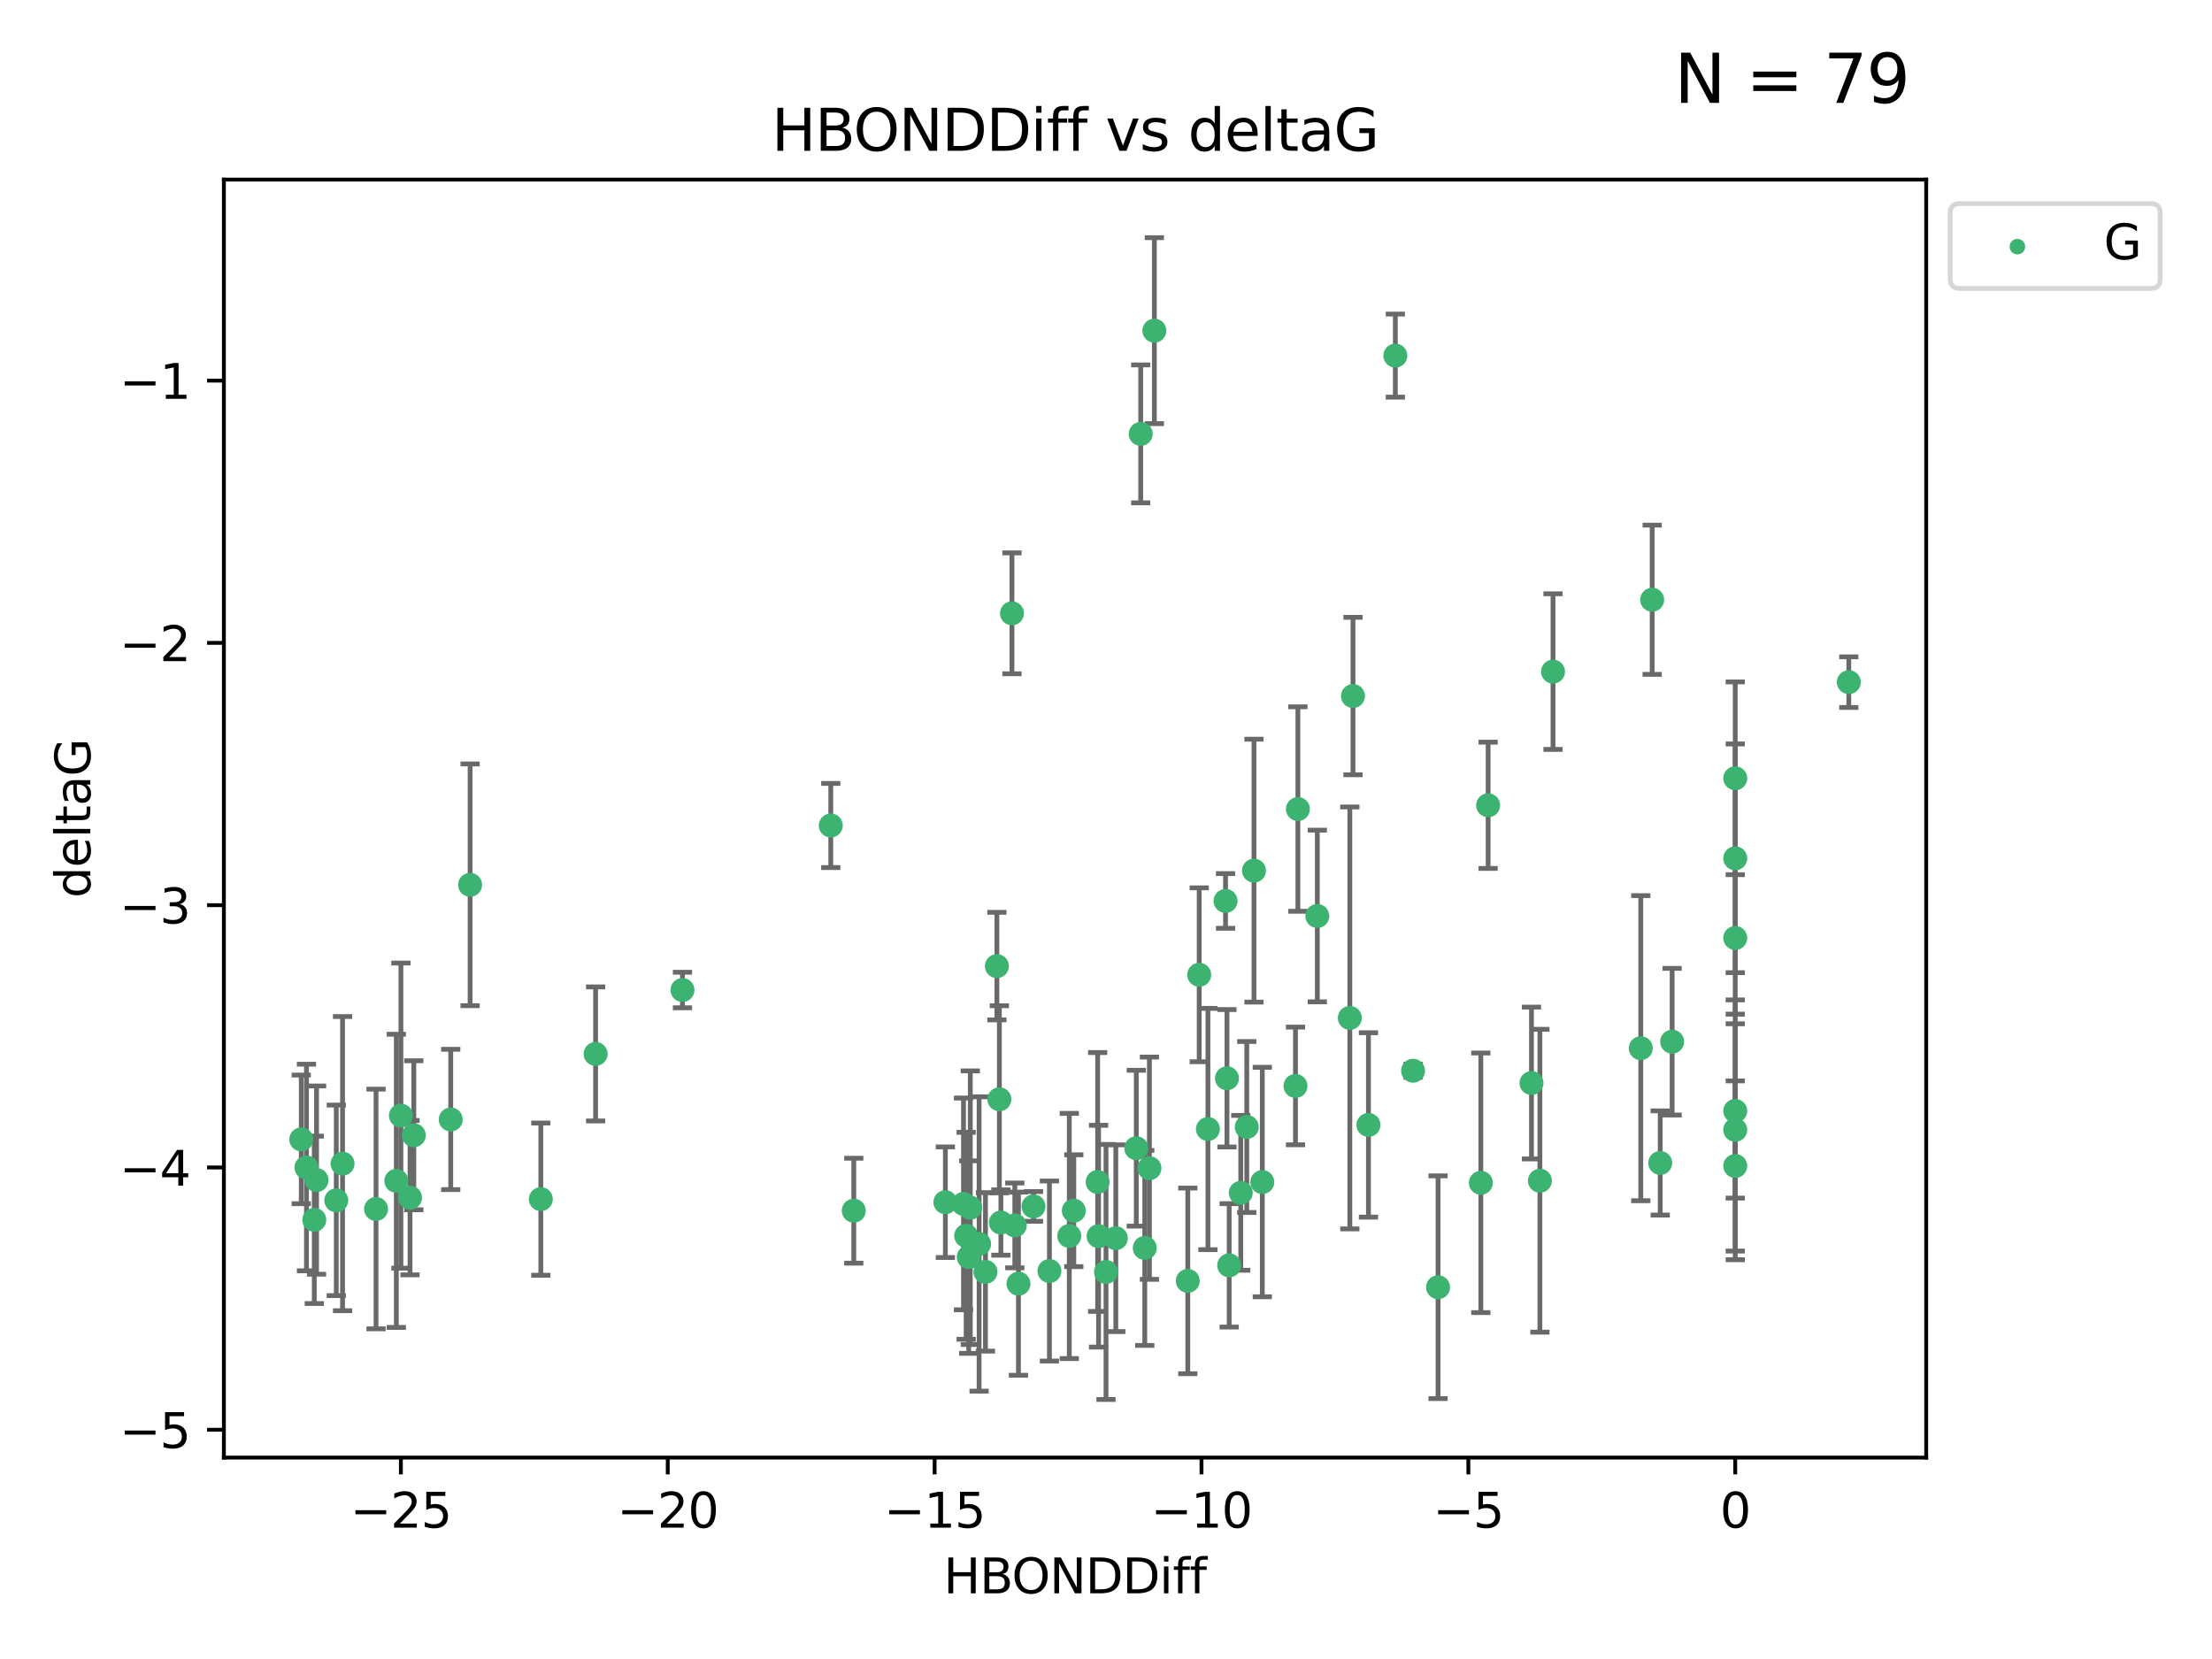 <?xml version="1.0" encoding="utf-8" standalone="no"?>
<!DOCTYPE svg PUBLIC "-//W3C//DTD SVG 1.1//EN"
  "http://www.w3.org/Graphics/SVG/1.1/DTD/svg11.dtd">
<svg xmlns:xlink="http://www.w3.org/1999/xlink" width="460.8pt" height="345.6pt" viewBox="0 0 460.8 345.6" xmlns="http://www.w3.org/2000/svg" version="1.1">
 <defs>
  <style type="text/css">*{stroke-linejoin: round; stroke-linecap: butt}</style>
 </defs>
 <g id="figure_1">
  <g id="patch_1">
   <path d="M 0 345.6 
L 460.8 345.6 
L 460.8 0 
L 0 0 
z
" style="fill: #ffffff"/>
  </g>
  <g id="axes_1">
   <g id="patch_2">
    <path d="M 46.64 303.64 
L 401.26 303.64 
L 401.26 37.411 
L 46.64 37.411 
z
" style="fill: #ffffff"/>
   </g>
   <g id="PathCollection_1">
    <defs>
     <path id="ma34a7f6dbe" d="M 0 1.118 
C 0.297 1.118 0.581 1 0.791 0.791 
C 1 0.581 1.118 0.297 1.118 0 
C 1.118 -0.297 1 -0.581 0.791 -0.791 
C 0.581 -1 0.297 -1.118 0 -1.118 
C -0.297 -1.118 -0.581 -1 -0.791 -0.791 
C -1 -0.581 -1.118 -0.297 -1.118 0 
C -1.118 0.297 -1 0.581 -0.791 0.791 
C -0.581 1 -0.297 1.118 0 1.118 
z
" style="stroke: #3cb371"/>
    </defs>
    <g clip-path="url(#pd75dea0c3e)">
     <use xlink:href="#ma34a7f6dbe" x="223.69" y="252.211" style="fill: #3cb371; stroke: #3cb371"/>
     <use xlink:href="#ma34a7f6dbe" x="230.401" y="264.972" style="fill: #3cb371; stroke: #3cb371"/>
     <use xlink:href="#ma34a7f6dbe" x="238.476" y="259.965" style="fill: #3cb371; stroke: #3cb371"/>
     <use xlink:href="#ma34a7f6dbe" x="239.445" y="243.357" style="fill: #3cb371; stroke: #3cb371"/>
     <use xlink:href="#ma34a7f6dbe" x="70.053" y="250.055" style="fill: #3cb371; stroke: #3cb371"/>
     <use xlink:href="#ma34a7f6dbe" x="202.129" y="251.583" style="fill: #3cb371; stroke: #3cb371"/>
     <use xlink:href="#ma34a7f6dbe" x="203.966" y="259.141" style="fill: #3cb371; stroke: #3cb371"/>
     <use xlink:href="#ma34a7f6dbe" x="177.858" y="252.211" style="fill: #3cb371; stroke: #3cb371"/>
     <use xlink:href="#ma34a7f6dbe" x="201.809" y="261.878" style="fill: #3cb371; stroke: #3cb371"/>
     <use xlink:href="#ma34a7f6dbe" x="256.061" y="263.595" style="fill: #3cb371; stroke: #3cb371"/>
     <use xlink:href="#ma34a7f6dbe" x="65.941" y="245.836" style="fill: #3cb371; stroke: #3cb371"/>
     <use xlink:href="#ma34a7f6dbe" x="218.614" y="264.776" style="fill: #3cb371; stroke: #3cb371"/>
     <use xlink:href="#ma34a7f6dbe" x="201.269" y="257.437" style="fill: #3cb371; stroke: #3cb371"/>
     <use xlink:href="#ma34a7f6dbe" x="247.437" y="266.835" style="fill: #3cb371; stroke: #3cb371"/>
     <use xlink:href="#ma34a7f6dbe" x="83.517" y="232.401" style="fill: #3cb371; stroke: #3cb371"/>
     <use xlink:href="#ma34a7f6dbe" x="86.204" y="236.494" style="fill: #3cb371; stroke: #3cb371"/>
     <use xlink:href="#ma34a7f6dbe" x="82.563" y="245.992" style="fill: #3cb371; stroke: #3cb371"/>
     <use xlink:href="#ma34a7f6dbe" x="196.938" y="250.441" style="fill: #3cb371; stroke: #3cb371"/>
     <use xlink:href="#ma34a7f6dbe" x="222.751" y="257.476" style="fill: #3cb371; stroke: #3cb371"/>
     <use xlink:href="#ma34a7f6dbe" x="85.414" y="249.492" style="fill: #3cb371; stroke: #3cb371"/>
     <use xlink:href="#ma34a7f6dbe" x="78.337" y="251.854" style="fill: #3cb371; stroke: #3cb371"/>
     <use xlink:href="#ma34a7f6dbe" x="65.472" y="254.111" style="fill: #3cb371; stroke: #3cb371"/>
     <use xlink:href="#ma34a7f6dbe" x="97.929" y="184.322" style="fill: #3cb371; stroke: #3cb371"/>
     <use xlink:href="#ma34a7f6dbe" x="251.633" y="235.195" style="fill: #3cb371; stroke: #3cb371"/>
     <use xlink:href="#ma34a7f6dbe" x="228.852" y="257.518" style="fill: #3cb371; stroke: #3cb371"/>
     <use xlink:href="#ma34a7f6dbe" x="228.658" y="246.229" style="fill: #3cb371; stroke: #3cb371"/>
     <use xlink:href="#ma34a7f6dbe" x="255.599" y="224.622" style="fill: #3cb371; stroke: #3cb371"/>
     <use xlink:href="#ma34a7f6dbe" x="211.404" y="255.28" style="fill: #3cb371; stroke: #3cb371"/>
     <use xlink:href="#ma34a7f6dbe" x="258.473" y="248.489" style="fill: #3cb371; stroke: #3cb371"/>
     <use xlink:href="#ma34a7f6dbe" x="232.443" y="257.942" style="fill: #3cb371; stroke: #3cb371"/>
     <use xlink:href="#ma34a7f6dbe" x="93.895" y="233.204" style="fill: #3cb371; stroke: #3cb371"/>
     <use xlink:href="#ma34a7f6dbe" x="385.141" y="142.106" style="fill: #3cb371; stroke: #3cb371"/>
     <use xlink:href="#ma34a7f6dbe" x="240.475" y="68.883" style="fill: #3cb371; stroke: #3cb371"/>
     <use xlink:href="#ma34a7f6dbe" x="208.503" y="254.674" style="fill: #3cb371; stroke: #3cb371"/>
     <use xlink:href="#ma34a7f6dbe" x="262.96" y="246.241" style="fill: #3cb371; stroke: #3cb371"/>
     <use xlink:href="#ma34a7f6dbe" x="212.163" y="267.416" style="fill: #3cb371; stroke: #3cb371"/>
     <use xlink:href="#ma34a7f6dbe" x="205.29" y="264.956" style="fill: #3cb371; stroke: #3cb371"/>
     <use xlink:href="#ma34a7f6dbe" x="259.725" y="234.768" style="fill: #3cb371; stroke: #3cb371"/>
     <use xlink:href="#ma34a7f6dbe" x="249.816" y="203.065" style="fill: #3cb371; stroke: #3cb371"/>
     <use xlink:href="#ma34a7f6dbe" x="207.669" y="201.259" style="fill: #3cb371; stroke: #3cb371"/>
     <use xlink:href="#ma34a7f6dbe" x="237.63" y="90.388" style="fill: #3cb371; stroke: #3cb371"/>
     <use xlink:href="#ma34a7f6dbe" x="71.358" y="242.405" style="fill: #3cb371; stroke: #3cb371"/>
     <use xlink:href="#ma34a7f6dbe" x="215.295" y="251.32" style="fill: #3cb371; stroke: #3cb371"/>
     <use xlink:href="#ma34a7f6dbe" x="236.71" y="239.192" style="fill: #3cb371; stroke: #3cb371"/>
     <use xlink:href="#ma34a7f6dbe" x="200.718" y="250.798" style="fill: #3cb371; stroke: #3cb371"/>
     <use xlink:href="#ma34a7f6dbe" x="299.57" y="268.158" style="fill: #3cb371; stroke: #3cb371"/>
     <use xlink:href="#ma34a7f6dbe" x="208.188" y="229.002" style="fill: #3cb371; stroke: #3cb371"/>
     <use xlink:href="#ma34a7f6dbe" x="62.759" y="237.354" style="fill: #3cb371; stroke: #3cb371"/>
     <use xlink:href="#ma34a7f6dbe" x="290.675" y="74.081" style="fill: #3cb371; stroke: #3cb371"/>
     <use xlink:href="#ma34a7f6dbe" x="345.854" y="242.268" style="fill: #3cb371; stroke: #3cb371"/>
     <use xlink:href="#ma34a7f6dbe" x="63.843" y="243.213" style="fill: #3cb371; stroke: #3cb371"/>
     <use xlink:href="#ma34a7f6dbe" x="210.809" y="127.765" style="fill: #3cb371; stroke: #3cb371"/>
     <use xlink:href="#ma34a7f6dbe" x="361.482" y="242.893" style="fill: #3cb371; stroke: #3cb371"/>
     <use xlink:href="#ma34a7f6dbe" x="124.076" y="219.551" style="fill: #3cb371; stroke: #3cb371"/>
     <use xlink:href="#ma34a7f6dbe" x="269.875" y="226.223" style="fill: #3cb371; stroke: #3cb371"/>
     <use xlink:href="#ma34a7f6dbe" x="310.004" y="167.759" style="fill: #3cb371; stroke: #3cb371"/>
     <use xlink:href="#ma34a7f6dbe" x="281.193" y="212.053" style="fill: #3cb371; stroke: #3cb371"/>
     <use xlink:href="#ma34a7f6dbe" x="112.662" y="249.8" style="fill: #3cb371; stroke: #3cb371"/>
     <use xlink:href="#ma34a7f6dbe" x="261.225" y="181.37" style="fill: #3cb371; stroke: #3cb371"/>
     <use xlink:href="#ma34a7f6dbe" x="323.521" y="139.907" style="fill: #3cb371; stroke: #3cb371"/>
     <use xlink:href="#ma34a7f6dbe" x="281.852" y="144.995" style="fill: #3cb371; stroke: #3cb371"/>
     <use xlink:href="#ma34a7f6dbe" x="142.171" y="206.24" style="fill: #3cb371; stroke: #3cb371"/>
     <use xlink:href="#ma34a7f6dbe" x="255.302" y="187.683" style="fill: #3cb371; stroke: #3cb371"/>
     <use xlink:href="#ma34a7f6dbe" x="361.482" y="195.399" style="fill: #3cb371; stroke: #3cb371"/>
     <use xlink:href="#ma34a7f6dbe" x="285.074" y="234.344" style="fill: #3cb371; stroke: #3cb371"/>
     <use xlink:href="#ma34a7f6dbe" x="341.805" y="218.355" style="fill: #3cb371; stroke: #3cb371"/>
     <use xlink:href="#ma34a7f6dbe" x="348.339" y="217.003" style="fill: #3cb371; stroke: #3cb371"/>
     <use xlink:href="#ma34a7f6dbe" x="294.366" y="223.052" style="fill: #3cb371; stroke: #3cb371"/>
     <use xlink:href="#ma34a7f6dbe" x="320.79" y="245.969" style="fill: #3cb371; stroke: #3cb371"/>
     <use xlink:href="#ma34a7f6dbe" x="361.482" y="178.803" style="fill: #3cb371; stroke: #3cb371"/>
     <use xlink:href="#ma34a7f6dbe" x="344.178" y="124.937" style="fill: #3cb371; stroke: #3cb371"/>
     <use xlink:href="#ma34a7f6dbe" x="274.421" y="190.816" style="fill: #3cb371; stroke: #3cb371"/>
     <use xlink:href="#ma34a7f6dbe" x="361.482" y="235.362" style="fill: #3cb371; stroke: #3cb371"/>
     <use xlink:href="#ma34a7f6dbe" x="308.485" y="246.397" style="fill: #3cb371; stroke: #3cb371"/>
     <use xlink:href="#ma34a7f6dbe" x="361.482" y="162.131" style="fill: #3cb371; stroke: #3cb371"/>
     <use xlink:href="#ma34a7f6dbe" x="319.037" y="225.616" style="fill: #3cb371; stroke: #3cb371"/>
     <use xlink:href="#ma34a7f6dbe" x="270.376" y="168.539" style="fill: #3cb371; stroke: #3cb371"/>
     <use xlink:href="#ma34a7f6dbe" x="173.067" y="171.969" style="fill: #3cb371; stroke: #3cb371"/>
     <use xlink:href="#ma34a7f6dbe" x="361.482" y="231.428" style="fill: #3cb371; stroke: #3cb371"/>
    </g>
   </g>
   <g id="matplotlib.axis_1">
    <g id="xtick_1">
     <g id="line2d_1">
      <defs>
       <path id="m1feac3759b" d="M 0 0 
L 0 3.5 
" style="stroke: #000000; stroke-width: 0.8"/>
      </defs>
      <g>
       <use xlink:href="#m1feac3759b" x="83.511" y="303.64" style="stroke: #000000; stroke-width: 0.8"/>
      </g>
     </g>
     <g id="text_1">
      <!-- −25 -->
      <g transform="translate(72.959 318.238)scale(0.1 -0.1)">
       <defs>
        <path id="DejaVuSans-2212" d="M 678 2272 
L 4684 2272 
L 4684 1741 
L 678 1741 
L 678 2272 
z
" transform="scale(0.016)"/>
        <path id="DejaVuSans-32" d="M 1228 531 
L 3431 531 
L 3431 0 
L 469 0 
L 469 531 
Q 828 903 1448 1529 
Q 2069 2156 2228 2338 
Q 2531 2678 2651 2914 
Q 2772 3150 2772 3378 
Q 2772 3750 2511 3984 
Q 2250 4219 1831 4219 
Q 1534 4219 1204 4116 
Q 875 4013 500 3803 
L 500 4441 
Q 881 4594 1212 4672 
Q 1544 4750 1819 4750 
Q 2544 4750 2975 4387 
Q 3406 4025 3406 3419 
Q 3406 3131 3298 2873 
Q 3191 2616 2906 2266 
Q 2828 2175 2409 1742 
Q 1991 1309 1228 531 
z
" transform="scale(0.016)"/>
        <path id="DejaVuSans-35" d="M 691 4666 
L 3169 4666 
L 3169 4134 
L 1269 4134 
L 1269 2991 
Q 1406 3038 1543 3061 
Q 1681 3084 1819 3084 
Q 2600 3084 3056 2656 
Q 3513 2228 3513 1497 
Q 3513 744 3044 326 
Q 2575 -91 1722 -91 
Q 1428 -91 1123 -41 
Q 819 9 494 109 
L 494 744 
Q 775 591 1075 516 
Q 1375 441 1709 441 
Q 2250 441 2565 725 
Q 2881 1009 2881 1497 
Q 2881 1984 2565 2268 
Q 2250 2553 1709 2553 
Q 1456 2553 1204 2497 
Q 953 2441 691 2322 
L 691 4666 
z
" transform="scale(0.016)"/>
       </defs>
       <use xlink:href="#DejaVuSans-2212"/>
       <use xlink:href="#DejaVuSans-32" x="83.789"/>
       <use xlink:href="#DejaVuSans-35" x="147.412"/>
      </g>
     </g>
    </g>
    <g id="xtick_2">
     <g id="line2d_2">
      <g>
       <use xlink:href="#m1feac3759b" x="139.105" y="303.64" style="stroke: #000000; stroke-width: 0.8"/>
      </g>
     </g>
     <g id="text_2">
      <!-- −20 -->
      <g transform="translate(128.553 318.238)scale(0.1 -0.1)">
       <defs>
        <path id="DejaVuSans-30" d="M 2034 4250 
Q 1547 4250 1301 3770 
Q 1056 3291 1056 2328 
Q 1056 1369 1301 889 
Q 1547 409 2034 409 
Q 2525 409 2770 889 
Q 3016 1369 3016 2328 
Q 3016 3291 2770 3770 
Q 2525 4250 2034 4250 
z
M 2034 4750 
Q 2819 4750 3233 4129 
Q 3647 3509 3647 2328 
Q 3647 1150 3233 529 
Q 2819 -91 2034 -91 
Q 1250 -91 836 529 
Q 422 1150 422 2328 
Q 422 3509 836 4129 
Q 1250 4750 2034 4750 
z
" transform="scale(0.016)"/>
       </defs>
       <use xlink:href="#DejaVuSans-2212"/>
       <use xlink:href="#DejaVuSans-32" x="83.789"/>
       <use xlink:href="#DejaVuSans-30" x="147.412"/>
      </g>
     </g>
    </g>
    <g id="xtick_3">
     <g id="line2d_3">
      <g>
       <use xlink:href="#m1feac3759b" x="194.7" y="303.64" style="stroke: #000000; stroke-width: 0.8"/>
      </g>
     </g>
     <g id="text_3">
      <!-- −15 -->
      <g transform="translate(184.147 318.238)scale(0.1 -0.1)">
       <defs>
        <path id="DejaVuSans-31" d="M 794 531 
L 1825 531 
L 1825 4091 
L 703 3866 
L 703 4441 
L 1819 4666 
L 2450 4666 
L 2450 531 
L 3481 531 
L 3481 0 
L 794 0 
L 794 531 
z
" transform="scale(0.016)"/>
       </defs>
       <use xlink:href="#DejaVuSans-2212"/>
       <use xlink:href="#DejaVuSans-31" x="83.789"/>
       <use xlink:href="#DejaVuSans-35" x="147.412"/>
      </g>
     </g>
    </g>
    <g id="xtick_4">
     <g id="line2d_4">
      <g>
       <use xlink:href="#m1feac3759b" x="250.294" y="303.64" style="stroke: #000000; stroke-width: 0.8"/>
      </g>
     </g>
     <g id="text_4">
      <!-- −10 -->
      <g transform="translate(239.742 318.238)scale(0.1 -0.1)">
       <use xlink:href="#DejaVuSans-2212"/>
       <use xlink:href="#DejaVuSans-31" x="83.789"/>
       <use xlink:href="#DejaVuSans-30" x="147.412"/>
      </g>
     </g>
    </g>
    <g id="xtick_5">
     <g id="line2d_5">
      <g>
       <use xlink:href="#m1feac3759b" x="305.888" y="303.64" style="stroke: #000000; stroke-width: 0.8"/>
      </g>
     </g>
     <g id="text_5">
      <!-- −5 -->
      <g transform="translate(298.517 318.238)scale(0.1 -0.1)">
       <use xlink:href="#DejaVuSans-2212"/>
       <use xlink:href="#DejaVuSans-35" x="83.789"/>
      </g>
     </g>
    </g>
    <g id="xtick_6">
     <g id="line2d_6">
      <g>
       <use xlink:href="#m1feac3759b" x="361.482" y="303.64" style="stroke: #000000; stroke-width: 0.8"/>
      </g>
     </g>
     <g id="text_6">
      <!-- 0 -->
      <g transform="translate(358.301 318.238)scale(0.1 -0.1)">
       <use xlink:href="#DejaVuSans-30"/>
      </g>
     </g>
    </g>
    <g id="text_7">
     <!-- HBONDDiff -->
     <g transform="translate(196.561 331.917)scale(0.1 -0.1)">
      <defs>
       <path id="DejaVuSans-48" d="M 628 4666 
L 1259 4666 
L 1259 2753 
L 3553 2753 
L 3553 4666 
L 4184 4666 
L 4184 0 
L 3553 0 
L 3553 2222 
L 1259 2222 
L 1259 0 
L 628 0 
L 628 4666 
z
" transform="scale(0.016)"/>
       <path id="DejaVuSans-42" d="M 1259 2228 
L 1259 519 
L 2272 519 
Q 2781 519 3026 730 
Q 3272 941 3272 1375 
Q 3272 1813 3026 2020 
Q 2781 2228 2272 2228 
L 1259 2228 
z
M 1259 4147 
L 1259 2741 
L 2194 2741 
Q 2656 2741 2882 2914 
Q 3109 3088 3109 3444 
Q 3109 3797 2882 3972 
Q 2656 4147 2194 4147 
L 1259 4147 
z
M 628 4666 
L 2241 4666 
Q 2963 4666 3353 4366 
Q 3744 4066 3744 3513 
Q 3744 3084 3544 2831 
Q 3344 2578 2956 2516 
Q 3422 2416 3680 2098 
Q 3938 1781 3938 1306 
Q 3938 681 3513 340 
Q 3088 0 2303 0 
L 628 0 
L 628 4666 
z
" transform="scale(0.016)"/>
       <path id="DejaVuSans-4f" d="M 2522 4238 
Q 1834 4238 1429 3725 
Q 1025 3213 1025 2328 
Q 1025 1447 1429 934 
Q 1834 422 2522 422 
Q 3209 422 3611 934 
Q 4013 1447 4013 2328 
Q 4013 3213 3611 3725 
Q 3209 4238 2522 4238 
z
M 2522 4750 
Q 3503 4750 4090 4092 
Q 4678 3434 4678 2328 
Q 4678 1225 4090 567 
Q 3503 -91 2522 -91 
Q 1538 -91 948 565 
Q 359 1222 359 2328 
Q 359 3434 948 4092 
Q 1538 4750 2522 4750 
z
" transform="scale(0.016)"/>
       <path id="DejaVuSans-4e" d="M 628 4666 
L 1478 4666 
L 3547 763 
L 3547 4666 
L 4159 4666 
L 4159 0 
L 3309 0 
L 1241 3903 
L 1241 0 
L 628 0 
L 628 4666 
z
" transform="scale(0.016)"/>
       <path id="DejaVuSans-44" d="M 1259 4147 
L 1259 519 
L 2022 519 
Q 2988 519 3436 956 
Q 3884 1394 3884 2338 
Q 3884 3275 3436 3711 
Q 2988 4147 2022 4147 
L 1259 4147 
z
M 628 4666 
L 1925 4666 
Q 3281 4666 3915 4102 
Q 4550 3538 4550 2338 
Q 4550 1131 3912 565 
Q 3275 0 1925 0 
L 628 0 
L 628 4666 
z
" transform="scale(0.016)"/>
       <path id="DejaVuSans-69" d="M 603 3500 
L 1178 3500 
L 1178 0 
L 603 0 
L 603 3500 
z
M 603 4863 
L 1178 4863 
L 1178 4134 
L 603 4134 
L 603 4863 
z
" transform="scale(0.016)"/>
       <path id="DejaVuSans-66" d="M 2375 4863 
L 2375 4384 
L 1825 4384 
Q 1516 4384 1395 4259 
Q 1275 4134 1275 3809 
L 1275 3500 
L 2222 3500 
L 2222 3053 
L 1275 3053 
L 1275 0 
L 697 0 
L 697 3053 
L 147 3053 
L 147 3500 
L 697 3500 
L 697 3744 
Q 697 4328 969 4595 
Q 1241 4863 1831 4863 
L 2375 4863 
z
" transform="scale(0.016)"/>
      </defs>
      <use xlink:href="#DejaVuSans-48"/>
      <use xlink:href="#DejaVuSans-42" x="75.195"/>
      <use xlink:href="#DejaVuSans-4f" x="142.049"/>
      <use xlink:href="#DejaVuSans-4e" x="220.76"/>
      <use xlink:href="#DejaVuSans-44" x="295.564"/>
      <use xlink:href="#DejaVuSans-44" x="372.566"/>
      <use xlink:href="#DejaVuSans-69" x="449.568"/>
      <use xlink:href="#DejaVuSans-66" x="477.352"/>
      <use xlink:href="#DejaVuSans-66" x="512.557"/>
     </g>
    </g>
   </g>
   <g id="matplotlib.axis_2">
    <g id="ytick_1">
     <g id="line2d_7">
      <defs>
       <path id="m9466c5caa6" d="M 0 0 
L -3.5 0 
" style="stroke: #000000; stroke-width: 0.8"/>
      </defs>
      <g>
       <use xlink:href="#m9466c5caa6" x="46.64" y="297.844" style="stroke: #000000; stroke-width: 0.8"/>
      </g>
     </g>
     <g id="text_8">
      <!-- −5 -->
      <g transform="translate(24.898 301.643)scale(0.1 -0.1)">
       <use xlink:href="#DejaVuSans-2212"/>
       <use xlink:href="#DejaVuSans-35" x="83.789"/>
      </g>
     </g>
    </g>
    <g id="ytick_2">
     <g id="line2d_8">
      <g>
       <use xlink:href="#m9466c5caa6" x="46.64" y="243.204" style="stroke: #000000; stroke-width: 0.8"/>
      </g>
     </g>
     <g id="text_9">
      <!-- −4 -->
      <g transform="translate(24.898 247.003)scale(0.1 -0.1)">
       <defs>
        <path id="DejaVuSans-34" d="M 2419 4116 
L 825 1625 
L 2419 1625 
L 2419 4116 
z
M 2253 4666 
L 3047 4666 
L 3047 1625 
L 3713 1625 
L 3713 1100 
L 3047 1100 
L 3047 0 
L 2419 0 
L 2419 1100 
L 313 1100 
L 313 1709 
L 2253 4666 
z
" transform="scale(0.016)"/>
       </defs>
       <use xlink:href="#DejaVuSans-2212"/>
       <use xlink:href="#DejaVuSans-34" x="83.789"/>
      </g>
     </g>
    </g>
    <g id="ytick_3">
     <g id="line2d_9">
      <g>
       <use xlink:href="#m9466c5caa6" x="46.64" y="188.564" style="stroke: #000000; stroke-width: 0.8"/>
      </g>
     </g>
     <g id="text_10">
      <!-- −3 -->
      <g transform="translate(24.898 192.364)scale(0.1 -0.1)">
       <defs>
        <path id="DejaVuSans-33" d="M 2597 2516 
Q 3050 2419 3304 2112 
Q 3559 1806 3559 1356 
Q 3559 666 3084 287 
Q 2609 -91 1734 -91 
Q 1441 -91 1130 -33 
Q 819 25 488 141 
L 488 750 
Q 750 597 1062 519 
Q 1375 441 1716 441 
Q 2309 441 2620 675 
Q 2931 909 2931 1356 
Q 2931 1769 2642 2001 
Q 2353 2234 1838 2234 
L 1294 2234 
L 1294 2753 
L 1863 2753 
Q 2328 2753 2575 2939 
Q 2822 3125 2822 3475 
Q 2822 3834 2567 4026 
Q 2313 4219 1838 4219 
Q 1578 4219 1281 4162 
Q 984 4106 628 3988 
L 628 4550 
Q 988 4650 1302 4700 
Q 1616 4750 1894 4750 
Q 2613 4750 3031 4423 
Q 3450 4097 3450 3541 
Q 3450 3153 3228 2886 
Q 3006 2619 2597 2516 
z
" transform="scale(0.016)"/>
       </defs>
       <use xlink:href="#DejaVuSans-2212"/>
       <use xlink:href="#DejaVuSans-33" x="83.789"/>
      </g>
     </g>
    </g>
    <g id="ytick_4">
     <g id="line2d_10">
      <g>
       <use xlink:href="#m9466c5caa6" x="46.64" y="133.924" style="stroke: #000000; stroke-width: 0.8"/>
      </g>
     </g>
     <g id="text_11">
      <!-- −2 -->
      <g transform="translate(24.898 137.724)scale(0.1 -0.1)">
       <use xlink:href="#DejaVuSans-2212"/>
       <use xlink:href="#DejaVuSans-32" x="83.789"/>
      </g>
     </g>
    </g>
    <g id="ytick_5">
     <g id="line2d_11">
      <g>
       <use xlink:href="#m9466c5caa6" x="46.64" y="79.284" style="stroke: #000000; stroke-width: 0.8"/>
      </g>
     </g>
     <g id="text_12">
      <!-- −1 -->
      <g transform="translate(24.898 83.084)scale(0.1 -0.1)">
       <use xlink:href="#DejaVuSans-2212"/>
       <use xlink:href="#DejaVuSans-31" x="83.789"/>
      </g>
     </g>
    </g>
    <g id="text_13">
     <!-- deltaG -->
     <g transform="translate(18.818 187.064)rotate(-90)scale(0.1 -0.1)">
      <defs>
       <path id="DejaVuSans-64" d="M 2906 2969 
L 2906 4863 
L 3481 4863 
L 3481 0 
L 2906 0 
L 2906 525 
Q 2725 213 2448 61 
Q 2172 -91 1784 -91 
Q 1150 -91 751 415 
Q 353 922 353 1747 
Q 353 2572 751 3078 
Q 1150 3584 1784 3584 
Q 2172 3584 2448 3432 
Q 2725 3281 2906 2969 
z
M 947 1747 
Q 947 1113 1208 752 
Q 1469 391 1925 391 
Q 2381 391 2643 752 
Q 2906 1113 2906 1747 
Q 2906 2381 2643 2742 
Q 2381 3103 1925 3103 
Q 1469 3103 1208 2742 
Q 947 2381 947 1747 
z
" transform="scale(0.016)"/>
       <path id="DejaVuSans-65" d="M 3597 1894 
L 3597 1613 
L 953 1613 
Q 991 1019 1311 708 
Q 1631 397 2203 397 
Q 2534 397 2845 478 
Q 3156 559 3463 722 
L 3463 178 
Q 3153 47 2828 -22 
Q 2503 -91 2169 -91 
Q 1331 -91 842 396 
Q 353 884 353 1716 
Q 353 2575 817 3079 
Q 1281 3584 2069 3584 
Q 2775 3584 3186 3129 
Q 3597 2675 3597 1894 
z
M 3022 2063 
Q 3016 2534 2758 2815 
Q 2500 3097 2075 3097 
Q 1594 3097 1305 2825 
Q 1016 2553 972 2059 
L 3022 2063 
z
" transform="scale(0.016)"/>
       <path id="DejaVuSans-6c" d="M 603 4863 
L 1178 4863 
L 1178 0 
L 603 0 
L 603 4863 
z
" transform="scale(0.016)"/>
       <path id="DejaVuSans-74" d="M 1172 4494 
L 1172 3500 
L 2356 3500 
L 2356 3053 
L 1172 3053 
L 1172 1153 
Q 1172 725 1289 603 
Q 1406 481 1766 481 
L 2356 481 
L 2356 0 
L 1766 0 
Q 1100 0 847 248 
Q 594 497 594 1153 
L 594 3053 
L 172 3053 
L 172 3500 
L 594 3500 
L 594 4494 
L 1172 4494 
z
" transform="scale(0.016)"/>
       <path id="DejaVuSans-61" d="M 2194 1759 
Q 1497 1759 1228 1600 
Q 959 1441 959 1056 
Q 959 750 1161 570 
Q 1363 391 1709 391 
Q 2188 391 2477 730 
Q 2766 1069 2766 1631 
L 2766 1759 
L 2194 1759 
z
M 3341 1997 
L 3341 0 
L 2766 0 
L 2766 531 
Q 2569 213 2275 61 
Q 1981 -91 1556 -91 
Q 1019 -91 701 211 
Q 384 513 384 1019 
Q 384 1609 779 1909 
Q 1175 2209 1959 2209 
L 2766 2209 
L 2766 2266 
Q 2766 2663 2505 2880 
Q 2244 3097 1772 3097 
Q 1472 3097 1187 3025 
Q 903 2953 641 2809 
L 641 3341 
Q 956 3463 1253 3523 
Q 1550 3584 1831 3584 
Q 2591 3584 2966 3190 
Q 3341 2797 3341 1997 
z
" transform="scale(0.016)"/>
       <path id="DejaVuSans-47" d="M 3809 666 
L 3809 1919 
L 2778 1919 
L 2778 2438 
L 4434 2438 
L 4434 434 
Q 4069 175 3628 42 
Q 3188 -91 2688 -91 
Q 1594 -91 976 548 
Q 359 1188 359 2328 
Q 359 3472 976 4111 
Q 1594 4750 2688 4750 
Q 3144 4750 3555 4637 
Q 3966 4525 4313 4306 
L 4313 3634 
Q 3963 3931 3569 4081 
Q 3175 4231 2741 4231 
Q 1884 4231 1454 3753 
Q 1025 3275 1025 2328 
Q 1025 1384 1454 906 
Q 1884 428 2741 428 
Q 3075 428 3337 486 
Q 3600 544 3809 666 
z
" transform="scale(0.016)"/>
      </defs>
      <use xlink:href="#DejaVuSans-64"/>
      <use xlink:href="#DejaVuSans-65" x="63.477"/>
      <use xlink:href="#DejaVuSans-6c" x="125"/>
      <use xlink:href="#DejaVuSans-74" x="152.783"/>
      <use xlink:href="#DejaVuSans-61" x="191.992"/>
      <use xlink:href="#DejaVuSans-47" x="253.271"/>
     </g>
    </g>
   </g>
   <g id="LineCollection_1">
    <path d="M 223.69 263.861 
L 223.69 240.561 
" clip-path="url(#pd75dea0c3e)" style="fill: none; stroke: #696969"/>
    <path d="M 230.401 291.539 
L 230.401 238.405 
" clip-path="url(#pd75dea0c3e)" style="fill: none; stroke: #696969"/>
    <path d="M 238.476 280.272 
L 238.476 239.658 
" clip-path="url(#pd75dea0c3e)" style="fill: none; stroke: #696969"/>
    <path d="M 239.445 266.51 
L 239.445 220.204 
" clip-path="url(#pd75dea0c3e)" style="fill: none; stroke: #696969"/>
    <path d="M 70.053 269.901 
L 70.053 230.209 
" clip-path="url(#pd75dea0c3e)" style="fill: none; stroke: #696969"/>
    <path d="M 202.129 280.082 
L 202.129 223.084 
" clip-path="url(#pd75dea0c3e)" style="fill: none; stroke: #696969"/>
    <path d="M 203.966 289.801 
L 203.966 228.482 
" clip-path="url(#pd75dea0c3e)" style="fill: none; stroke: #696969"/>
    <path d="M 177.858 263.143 
L 177.858 241.28 
" clip-path="url(#pd75dea0c3e)" style="fill: none; stroke: #696969"/>
    <path d="M 201.809 281.932 
L 201.809 241.825 
" clip-path="url(#pd75dea0c3e)" style="fill: none; stroke: #696969"/>
    <path d="M 256.061 276.447 
L 256.061 250.742 
" clip-path="url(#pd75dea0c3e)" style="fill: none; stroke: #696969"/>
    <path d="M 65.941 265.441 
L 65.941 226.232 
" clip-path="url(#pd75dea0c3e)" style="fill: none; stroke: #696969"/>
    <path d="M 218.614 283.526 
L 218.614 246.025 
" clip-path="url(#pd75dea0c3e)" style="fill: none; stroke: #696969"/>
    <path d="M 201.269 278.993 
L 201.269 235.88 
" clip-path="url(#pd75dea0c3e)" style="fill: none; stroke: #696969"/>
    <path d="M 247.437 286.172 
L 247.437 247.499 
" clip-path="url(#pd75dea0c3e)" style="fill: none; stroke: #696969"/>
    <path d="M 83.517 264.182 
L 83.517 200.62 
" clip-path="url(#pd75dea0c3e)" style="fill: none; stroke: #696969"/>
    <path d="M 86.204 252.013 
L 86.204 220.976 
" clip-path="url(#pd75dea0c3e)" style="fill: none; stroke: #696969"/>
    <path d="M 82.563 276.528 
L 82.563 215.456 
" clip-path="url(#pd75dea0c3e)" style="fill: none; stroke: #696969"/>
    <path d="M 196.938 261.962 
L 196.938 238.92 
" clip-path="url(#pd75dea0c3e)" style="fill: none; stroke: #696969"/>
    <path d="M 222.751 283.018 
L 222.751 231.934 
" clip-path="url(#pd75dea0c3e)" style="fill: none; stroke: #696969"/>
    <path d="M 85.414 265.571 
L 85.414 233.414 
" clip-path="url(#pd75dea0c3e)" style="fill: none; stroke: #696969"/>
    <path d="M 78.337 276.82 
L 78.337 226.888 
" clip-path="url(#pd75dea0c3e)" style="fill: none; stroke: #696969"/>
    <path d="M 65.472 271.544 
L 65.472 236.678 
" clip-path="url(#pd75dea0c3e)" style="fill: none; stroke: #696969"/>
    <path d="M 97.929 209.504 
L 97.929 159.14 
" clip-path="url(#pd75dea0c3e)" style="fill: none; stroke: #696969"/>
    <path d="M 251.633 260.326 
L 251.633 210.065 
" clip-path="url(#pd75dea0c3e)" style="fill: none; stroke: #696969"/>
    <path d="M 228.852 280.619 
L 228.852 234.417 
" clip-path="url(#pd75dea0c3e)" style="fill: none; stroke: #696969"/>
    <path d="M 228.658 273.192 
L 228.658 219.267 
" clip-path="url(#pd75dea0c3e)" style="fill: none; stroke: #696969"/>
    <path d="M 255.599 238.936 
L 255.599 210.308 
" clip-path="url(#pd75dea0c3e)" style="fill: none; stroke: #696969"/>
    <path d="M 211.404 264.116 
L 211.404 246.445 
" clip-path="url(#pd75dea0c3e)" style="fill: none; stroke: #696969"/>
    <path d="M 258.473 264.615 
L 258.473 232.363 
" clip-path="url(#pd75dea0c3e)" style="fill: none; stroke: #696969"/>
    <path d="M 232.443 277.391 
L 232.443 238.493 
" clip-path="url(#pd75dea0c3e)" style="fill: none; stroke: #696969"/>
    <path d="M 93.895 247.82 
L 93.895 218.588 
" clip-path="url(#pd75dea0c3e)" style="fill: none; stroke: #696969"/>
    <path d="M 385.141 147.375 
L 385.141 136.837 
" clip-path="url(#pd75dea0c3e)" style="fill: none; stroke: #696969"/>
    <path d="M 240.475 88.254 
L 240.475 49.513 
" clip-path="url(#pd75dea0c3e)" style="fill: none; stroke: #696969"/>
    <path d="M 208.503 261.477 
L 208.503 247.87 
" clip-path="url(#pd75dea0c3e)" style="fill: none; stroke: #696969"/>
    <path d="M 262.96 270.142 
L 262.96 222.34 
" clip-path="url(#pd75dea0c3e)" style="fill: none; stroke: #696969"/>
    <path d="M 212.163 286.492 
L 212.163 248.339 
" clip-path="url(#pd75dea0c3e)" style="fill: none; stroke: #696969"/>
    <path d="M 205.29 281.463 
L 205.29 248.45 
" clip-path="url(#pd75dea0c3e)" style="fill: none; stroke: #696969"/>
    <path d="M 259.725 252.578 
L 259.725 216.959 
" clip-path="url(#pd75dea0c3e)" style="fill: none; stroke: #696969"/>
    <path d="M 249.816 221.176 
L 249.816 184.954 
" clip-path="url(#pd75dea0c3e)" style="fill: none; stroke: #696969"/>
    <path d="M 207.669 212.466 
L 207.669 190.051 
" clip-path="url(#pd75dea0c3e)" style="fill: none; stroke: #696969"/>
    <path d="M 237.63 104.757 
L 237.63 76.018 
" clip-path="url(#pd75dea0c3e)" style="fill: none; stroke: #696969"/>
    <path d="M 71.358 273.048 
L 71.358 211.762 
" clip-path="url(#pd75dea0c3e)" style="fill: none; stroke: #696969"/>
    <path d="M 215.295 254.415 
L 215.295 248.226 
" clip-path="url(#pd75dea0c3e)" style="fill: none; stroke: #696969"/>
    <path d="M 236.71 255.426 
L 236.71 222.957 
" clip-path="url(#pd75dea0c3e)" style="fill: none; stroke: #696969"/>
    <path d="M 200.718 272.857 
L 200.718 228.74 
" clip-path="url(#pd75dea0c3e)" style="fill: none; stroke: #696969"/>
    <path d="M 299.57 291.357 
L 299.57 244.958 
" clip-path="url(#pd75dea0c3e)" style="fill: none; stroke: #696969"/>
    <path d="M 208.188 248.489 
L 208.188 209.516 
" clip-path="url(#pd75dea0c3e)" style="fill: none; stroke: #696969"/>
    <path d="M 62.759 250.753 
L 62.759 223.954 
" clip-path="url(#pd75dea0c3e)" style="fill: none; stroke: #696969"/>
    <path d="M 290.675 82.737 
L 290.675 65.426 
" clip-path="url(#pd75dea0c3e)" style="fill: none; stroke: #696969"/>
    <path d="M 345.854 253.121 
L 345.854 231.414 
" clip-path="url(#pd75dea0c3e)" style="fill: none; stroke: #696969"/>
    <path d="M 63.843 264.733 
L 63.843 221.693 
" clip-path="url(#pd75dea0c3e)" style="fill: none; stroke: #696969"/>
    <path d="M 210.809 140.357 
L 210.809 115.174 
" clip-path="url(#pd75dea0c3e)" style="fill: none; stroke: #696969"/>
    <path d="M 361.482 260.618 
L 361.482 225.168 
" clip-path="url(#pd75dea0c3e)" style="fill: none; stroke: #696969"/>
    <path d="M 124.076 233.511 
L 124.076 205.59 
" clip-path="url(#pd75dea0c3e)" style="fill: none; stroke: #696969"/>
    <path d="M 269.875 238.478 
L 269.875 213.969 
" clip-path="url(#pd75dea0c3e)" style="fill: none; stroke: #696969"/>
    <path d="M 310.004 180.911 
L 310.004 154.608 
" clip-path="url(#pd75dea0c3e)" style="fill: none; stroke: #696969"/>
    <path d="M 281.193 256.001 
L 281.193 168.105 
" clip-path="url(#pd75dea0c3e)" style="fill: none; stroke: #696969"/>
    <path d="M 112.662 265.656 
L 112.662 233.944 
" clip-path="url(#pd75dea0c3e)" style="fill: none; stroke: #696969"/>
    <path d="M 261.225 208.753 
L 261.225 153.986 
" clip-path="url(#pd75dea0c3e)" style="fill: none; stroke: #696969"/>
    <path d="M 323.521 156.119 
L 323.521 123.695 
" clip-path="url(#pd75dea0c3e)" style="fill: none; stroke: #696969"/>
    <path d="M 281.852 161.393 
L 281.852 128.598 
" clip-path="url(#pd75dea0c3e)" style="fill: none; stroke: #696969"/>
    <path d="M 142.171 209.94 
L 142.171 202.541 
" clip-path="url(#pd75dea0c3e)" style="fill: none; stroke: #696969"/>
    <path d="M 255.302 193.382 
L 255.302 181.984 
" clip-path="url(#pd75dea0c3e)" style="fill: none; stroke: #696969"/>
    <path d="M 361.482 211.267 
L 361.482 179.53 
" clip-path="url(#pd75dea0c3e)" style="fill: none; stroke: #696969"/>
    <path d="M 285.074 253.55 
L 285.074 215.138 
" clip-path="url(#pd75dea0c3e)" style="fill: none; stroke: #696969"/>
    <path d="M 341.805 250.134 
L 341.805 186.577 
" clip-path="url(#pd75dea0c3e)" style="fill: none; stroke: #696969"/>
    <path d="M 348.339 232.281 
L 348.339 201.724 
" clip-path="url(#pd75dea0c3e)" style="fill: none; stroke: #696969"/>
    <path d="M 294.366 224.416 
L 294.366 221.688 
" clip-path="url(#pd75dea0c3e)" style="fill: none; stroke: #696969"/>
    <path d="M 320.79 277.514 
L 320.79 214.423 
" clip-path="url(#pd75dea0c3e)" style="fill: none; stroke: #696969"/>
    <path d="M 361.482 202.627 
L 361.482 154.978 
" clip-path="url(#pd75dea0c3e)" style="fill: none; stroke: #696969"/>
    <path d="M 344.178 140.481 
L 344.178 109.392 
" clip-path="url(#pd75dea0c3e)" style="fill: none; stroke: #696969"/>
    <path d="M 274.421 208.701 
L 274.421 172.931 
" clip-path="url(#pd75dea0c3e)" style="fill: none; stroke: #696969"/>
    <path d="M 361.482 262.421 
L 361.482 208.303 
" clip-path="url(#pd75dea0c3e)" style="fill: none; stroke: #696969"/>
    <path d="M 308.485 273.437 
L 308.485 219.357 
" clip-path="url(#pd75dea0c3e)" style="fill: none; stroke: #696969"/>
    <path d="M 361.482 182.209 
L 361.482 142.054 
" clip-path="url(#pd75dea0c3e)" style="fill: none; stroke: #696969"/>
    <path d="M 319.037 241.429 
L 319.037 209.803 
" clip-path="url(#pd75dea0c3e)" style="fill: none; stroke: #696969"/>
    <path d="M 270.376 189.837 
L 270.376 147.241 
" clip-path="url(#pd75dea0c3e)" style="fill: none; stroke: #696969"/>
    <path d="M 173.067 180.734 
L 173.067 163.205 
" clip-path="url(#pd75dea0c3e)" style="fill: none; stroke: #696969"/>
    <path d="M 361.482 249.586 
L 361.482 213.27 
" clip-path="url(#pd75dea0c3e)" style="fill: none; stroke: #696969"/>
   </g>
   <g id="line2d_12">
    <defs>
     <path id="me17ae805b4" d="M 2 0 
L -2 -0 
" style="stroke: #696969"/>
    </defs>
    <g clip-path="url(#pd75dea0c3e)">
     <use xlink:href="#me17ae805b4" x="223.69" y="263.861" style="fill: #696969; stroke: #696969"/>
     <use xlink:href="#me17ae805b4" x="230.401" y="291.539" style="fill: #696969; stroke: #696969"/>
     <use xlink:href="#me17ae805b4" x="238.476" y="280.272" style="fill: #696969; stroke: #696969"/>
     <use xlink:href="#me17ae805b4" x="239.445" y="266.51" style="fill: #696969; stroke: #696969"/>
     <use xlink:href="#me17ae805b4" x="70.053" y="269.901" style="fill: #696969; stroke: #696969"/>
     <use xlink:href="#me17ae805b4" x="202.129" y="280.082" style="fill: #696969; stroke: #696969"/>
     <use xlink:href="#me17ae805b4" x="203.966" y="289.801" style="fill: #696969; stroke: #696969"/>
     <use xlink:href="#me17ae805b4" x="177.858" y="263.143" style="fill: #696969; stroke: #696969"/>
     <use xlink:href="#me17ae805b4" x="201.809" y="281.932" style="fill: #696969; stroke: #696969"/>
     <use xlink:href="#me17ae805b4" x="256.061" y="276.447" style="fill: #696969; stroke: #696969"/>
     <use xlink:href="#me17ae805b4" x="65.941" y="265.441" style="fill: #696969; stroke: #696969"/>
     <use xlink:href="#me17ae805b4" x="218.614" y="283.526" style="fill: #696969; stroke: #696969"/>
     <use xlink:href="#me17ae805b4" x="201.269" y="278.993" style="fill: #696969; stroke: #696969"/>
     <use xlink:href="#me17ae805b4" x="247.437" y="286.172" style="fill: #696969; stroke: #696969"/>
     <use xlink:href="#me17ae805b4" x="83.517" y="264.182" style="fill: #696969; stroke: #696969"/>
     <use xlink:href="#me17ae805b4" x="86.204" y="252.013" style="fill: #696969; stroke: #696969"/>
     <use xlink:href="#me17ae805b4" x="82.563" y="276.528" style="fill: #696969; stroke: #696969"/>
     <use xlink:href="#me17ae805b4" x="196.938" y="261.962" style="fill: #696969; stroke: #696969"/>
     <use xlink:href="#me17ae805b4" x="222.751" y="283.018" style="fill: #696969; stroke: #696969"/>
     <use xlink:href="#me17ae805b4" x="85.414" y="265.571" style="fill: #696969; stroke: #696969"/>
     <use xlink:href="#me17ae805b4" x="78.337" y="276.82" style="fill: #696969; stroke: #696969"/>
     <use xlink:href="#me17ae805b4" x="65.472" y="271.544" style="fill: #696969; stroke: #696969"/>
     <use xlink:href="#me17ae805b4" x="97.929" y="209.504" style="fill: #696969; stroke: #696969"/>
     <use xlink:href="#me17ae805b4" x="251.633" y="260.326" style="fill: #696969; stroke: #696969"/>
     <use xlink:href="#me17ae805b4" x="228.852" y="280.619" style="fill: #696969; stroke: #696969"/>
     <use xlink:href="#me17ae805b4" x="228.658" y="273.192" style="fill: #696969; stroke: #696969"/>
     <use xlink:href="#me17ae805b4" x="255.599" y="238.936" style="fill: #696969; stroke: #696969"/>
     <use xlink:href="#me17ae805b4" x="211.404" y="264.116" style="fill: #696969; stroke: #696969"/>
     <use xlink:href="#me17ae805b4" x="258.473" y="264.615" style="fill: #696969; stroke: #696969"/>
     <use xlink:href="#me17ae805b4" x="232.443" y="277.391" style="fill: #696969; stroke: #696969"/>
     <use xlink:href="#me17ae805b4" x="93.895" y="247.82" style="fill: #696969; stroke: #696969"/>
     <use xlink:href="#me17ae805b4" x="385.141" y="147.375" style="fill: #696969; stroke: #696969"/>
     <use xlink:href="#me17ae805b4" x="240.475" y="88.254" style="fill: #696969; stroke: #696969"/>
     <use xlink:href="#me17ae805b4" x="208.503" y="261.477" style="fill: #696969; stroke: #696969"/>
     <use xlink:href="#me17ae805b4" x="262.96" y="270.142" style="fill: #696969; stroke: #696969"/>
     <use xlink:href="#me17ae805b4" x="212.163" y="286.492" style="fill: #696969; stroke: #696969"/>
     <use xlink:href="#me17ae805b4" x="205.29" y="281.463" style="fill: #696969; stroke: #696969"/>
     <use xlink:href="#me17ae805b4" x="259.725" y="252.578" style="fill: #696969; stroke: #696969"/>
     <use xlink:href="#me17ae805b4" x="249.816" y="221.176" style="fill: #696969; stroke: #696969"/>
     <use xlink:href="#me17ae805b4" x="207.669" y="212.466" style="fill: #696969; stroke: #696969"/>
     <use xlink:href="#me17ae805b4" x="237.63" y="104.757" style="fill: #696969; stroke: #696969"/>
     <use xlink:href="#me17ae805b4" x="71.358" y="273.048" style="fill: #696969; stroke: #696969"/>
     <use xlink:href="#me17ae805b4" x="215.295" y="254.415" style="fill: #696969; stroke: #696969"/>
     <use xlink:href="#me17ae805b4" x="236.71" y="255.426" style="fill: #696969; stroke: #696969"/>
     <use xlink:href="#me17ae805b4" x="200.718" y="272.857" style="fill: #696969; stroke: #696969"/>
     <use xlink:href="#me17ae805b4" x="299.57" y="291.357" style="fill: #696969; stroke: #696969"/>
     <use xlink:href="#me17ae805b4" x="208.188" y="248.489" style="fill: #696969; stroke: #696969"/>
     <use xlink:href="#me17ae805b4" x="62.759" y="250.753" style="fill: #696969; stroke: #696969"/>
     <use xlink:href="#me17ae805b4" x="290.675" y="82.737" style="fill: #696969; stroke: #696969"/>
     <use xlink:href="#me17ae805b4" x="345.854" y="253.121" style="fill: #696969; stroke: #696969"/>
     <use xlink:href="#me17ae805b4" x="63.843" y="264.733" style="fill: #696969; stroke: #696969"/>
     <use xlink:href="#me17ae805b4" x="210.809" y="140.357" style="fill: #696969; stroke: #696969"/>
     <use xlink:href="#me17ae805b4" x="361.482" y="260.618" style="fill: #696969; stroke: #696969"/>
     <use xlink:href="#me17ae805b4" x="124.076" y="233.511" style="fill: #696969; stroke: #696969"/>
     <use xlink:href="#me17ae805b4" x="269.875" y="238.478" style="fill: #696969; stroke: #696969"/>
     <use xlink:href="#me17ae805b4" x="310.004" y="180.911" style="fill: #696969; stroke: #696969"/>
     <use xlink:href="#me17ae805b4" x="281.193" y="256.001" style="fill: #696969; stroke: #696969"/>
     <use xlink:href="#me17ae805b4" x="112.662" y="265.656" style="fill: #696969; stroke: #696969"/>
     <use xlink:href="#me17ae805b4" x="261.225" y="208.753" style="fill: #696969; stroke: #696969"/>
     <use xlink:href="#me17ae805b4" x="323.521" y="156.119" style="fill: #696969; stroke: #696969"/>
     <use xlink:href="#me17ae805b4" x="281.852" y="161.393" style="fill: #696969; stroke: #696969"/>
     <use xlink:href="#me17ae805b4" x="142.171" y="209.94" style="fill: #696969; stroke: #696969"/>
     <use xlink:href="#me17ae805b4" x="255.302" y="193.382" style="fill: #696969; stroke: #696969"/>
     <use xlink:href="#me17ae805b4" x="361.482" y="211.267" style="fill: #696969; stroke: #696969"/>
     <use xlink:href="#me17ae805b4" x="285.074" y="253.55" style="fill: #696969; stroke: #696969"/>
     <use xlink:href="#me17ae805b4" x="341.805" y="250.134" style="fill: #696969; stroke: #696969"/>
     <use xlink:href="#me17ae805b4" x="348.339" y="232.281" style="fill: #696969; stroke: #696969"/>
     <use xlink:href="#me17ae805b4" x="294.366" y="224.416" style="fill: #696969; stroke: #696969"/>
     <use xlink:href="#me17ae805b4" x="320.79" y="277.514" style="fill: #696969; stroke: #696969"/>
     <use xlink:href="#me17ae805b4" x="361.482" y="202.627" style="fill: #696969; stroke: #696969"/>
     <use xlink:href="#me17ae805b4" x="344.178" y="140.481" style="fill: #696969; stroke: #696969"/>
     <use xlink:href="#me17ae805b4" x="274.421" y="208.701" style="fill: #696969; stroke: #696969"/>
     <use xlink:href="#me17ae805b4" x="361.482" y="262.421" style="fill: #696969; stroke: #696969"/>
     <use xlink:href="#me17ae805b4" x="308.485" y="273.437" style="fill: #696969; stroke: #696969"/>
     <use xlink:href="#me17ae805b4" x="361.482" y="182.209" style="fill: #696969; stroke: #696969"/>
     <use xlink:href="#me17ae805b4" x="319.037" y="241.429" style="fill: #696969; stroke: #696969"/>
     <use xlink:href="#me17ae805b4" x="270.376" y="189.837" style="fill: #696969; stroke: #696969"/>
     <use xlink:href="#me17ae805b4" x="173.067" y="180.734" style="fill: #696969; stroke: #696969"/>
     <use xlink:href="#me17ae805b4" x="361.482" y="249.586" style="fill: #696969; stroke: #696969"/>
    </g>
   </g>
   <g id="line2d_13">
    <g clip-path="url(#pd75dea0c3e)">
     <use xlink:href="#me17ae805b4" x="223.69" y="240.561" style="fill: #696969; stroke: #696969"/>
     <use xlink:href="#me17ae805b4" x="230.401" y="238.405" style="fill: #696969; stroke: #696969"/>
     <use xlink:href="#me17ae805b4" x="238.476" y="239.658" style="fill: #696969; stroke: #696969"/>
     <use xlink:href="#me17ae805b4" x="239.445" y="220.204" style="fill: #696969; stroke: #696969"/>
     <use xlink:href="#me17ae805b4" x="70.053" y="230.209" style="fill: #696969; stroke: #696969"/>
     <use xlink:href="#me17ae805b4" x="202.129" y="223.084" style="fill: #696969; stroke: #696969"/>
     <use xlink:href="#me17ae805b4" x="203.966" y="228.482" style="fill: #696969; stroke: #696969"/>
     <use xlink:href="#me17ae805b4" x="177.858" y="241.28" style="fill: #696969; stroke: #696969"/>
     <use xlink:href="#me17ae805b4" x="201.809" y="241.825" style="fill: #696969; stroke: #696969"/>
     <use xlink:href="#me17ae805b4" x="256.061" y="250.742" style="fill: #696969; stroke: #696969"/>
     <use xlink:href="#me17ae805b4" x="65.941" y="226.232" style="fill: #696969; stroke: #696969"/>
     <use xlink:href="#me17ae805b4" x="218.614" y="246.025" style="fill: #696969; stroke: #696969"/>
     <use xlink:href="#me17ae805b4" x="201.269" y="235.88" style="fill: #696969; stroke: #696969"/>
     <use xlink:href="#me17ae805b4" x="247.437" y="247.499" style="fill: #696969; stroke: #696969"/>
     <use xlink:href="#me17ae805b4" x="83.517" y="200.62" style="fill: #696969; stroke: #696969"/>
     <use xlink:href="#me17ae805b4" x="86.204" y="220.976" style="fill: #696969; stroke: #696969"/>
     <use xlink:href="#me17ae805b4" x="82.563" y="215.456" style="fill: #696969; stroke: #696969"/>
     <use xlink:href="#me17ae805b4" x="196.938" y="238.92" style="fill: #696969; stroke: #696969"/>
     <use xlink:href="#me17ae805b4" x="222.751" y="231.934" style="fill: #696969; stroke: #696969"/>
     <use xlink:href="#me17ae805b4" x="85.414" y="233.414" style="fill: #696969; stroke: #696969"/>
     <use xlink:href="#me17ae805b4" x="78.337" y="226.888" style="fill: #696969; stroke: #696969"/>
     <use xlink:href="#me17ae805b4" x="65.472" y="236.678" style="fill: #696969; stroke: #696969"/>
     <use xlink:href="#me17ae805b4" x="97.929" y="159.14" style="fill: #696969; stroke: #696969"/>
     <use xlink:href="#me17ae805b4" x="251.633" y="210.065" style="fill: #696969; stroke: #696969"/>
     <use xlink:href="#me17ae805b4" x="228.852" y="234.417" style="fill: #696969; stroke: #696969"/>
     <use xlink:href="#me17ae805b4" x="228.658" y="219.267" style="fill: #696969; stroke: #696969"/>
     <use xlink:href="#me17ae805b4" x="255.599" y="210.308" style="fill: #696969; stroke: #696969"/>
     <use xlink:href="#me17ae805b4" x="211.404" y="246.445" style="fill: #696969; stroke: #696969"/>
     <use xlink:href="#me17ae805b4" x="258.473" y="232.363" style="fill: #696969; stroke: #696969"/>
     <use xlink:href="#me17ae805b4" x="232.443" y="238.493" style="fill: #696969; stroke: #696969"/>
     <use xlink:href="#me17ae805b4" x="93.895" y="218.588" style="fill: #696969; stroke: #696969"/>
     <use xlink:href="#me17ae805b4" x="385.141" y="136.837" style="fill: #696969; stroke: #696969"/>
     <use xlink:href="#me17ae805b4" x="240.475" y="49.513" style="fill: #696969; stroke: #696969"/>
     <use xlink:href="#me17ae805b4" x="208.503" y="247.87" style="fill: #696969; stroke: #696969"/>
     <use xlink:href="#me17ae805b4" x="262.96" y="222.34" style="fill: #696969; stroke: #696969"/>
     <use xlink:href="#me17ae805b4" x="212.163" y="248.339" style="fill: #696969; stroke: #696969"/>
     <use xlink:href="#me17ae805b4" x="205.29" y="248.45" style="fill: #696969; stroke: #696969"/>
     <use xlink:href="#me17ae805b4" x="259.725" y="216.959" style="fill: #696969; stroke: #696969"/>
     <use xlink:href="#me17ae805b4" x="249.816" y="184.954" style="fill: #696969; stroke: #696969"/>
     <use xlink:href="#me17ae805b4" x="207.669" y="190.051" style="fill: #696969; stroke: #696969"/>
     <use xlink:href="#me17ae805b4" x="237.63" y="76.018" style="fill: #696969; stroke: #696969"/>
     <use xlink:href="#me17ae805b4" x="71.358" y="211.762" style="fill: #696969; stroke: #696969"/>
     <use xlink:href="#me17ae805b4" x="215.295" y="248.226" style="fill: #696969; stroke: #696969"/>
     <use xlink:href="#me17ae805b4" x="236.71" y="222.957" style="fill: #696969; stroke: #696969"/>
     <use xlink:href="#me17ae805b4" x="200.718" y="228.74" style="fill: #696969; stroke: #696969"/>
     <use xlink:href="#me17ae805b4" x="299.57" y="244.958" style="fill: #696969; stroke: #696969"/>
     <use xlink:href="#me17ae805b4" x="208.188" y="209.516" style="fill: #696969; stroke: #696969"/>
     <use xlink:href="#me17ae805b4" x="62.759" y="223.954" style="fill: #696969; stroke: #696969"/>
     <use xlink:href="#me17ae805b4" x="290.675" y="65.426" style="fill: #696969; stroke: #696969"/>
     <use xlink:href="#me17ae805b4" x="345.854" y="231.414" style="fill: #696969; stroke: #696969"/>
     <use xlink:href="#me17ae805b4" x="63.843" y="221.693" style="fill: #696969; stroke: #696969"/>
     <use xlink:href="#me17ae805b4" x="210.809" y="115.174" style="fill: #696969; stroke: #696969"/>
     <use xlink:href="#me17ae805b4" x="361.482" y="225.168" style="fill: #696969; stroke: #696969"/>
     <use xlink:href="#me17ae805b4" x="124.076" y="205.59" style="fill: #696969; stroke: #696969"/>
     <use xlink:href="#me17ae805b4" x="269.875" y="213.969" style="fill: #696969; stroke: #696969"/>
     <use xlink:href="#me17ae805b4" x="310.004" y="154.608" style="fill: #696969; stroke: #696969"/>
     <use xlink:href="#me17ae805b4" x="281.193" y="168.105" style="fill: #696969; stroke: #696969"/>
     <use xlink:href="#me17ae805b4" x="112.662" y="233.944" style="fill: #696969; stroke: #696969"/>
     <use xlink:href="#me17ae805b4" x="261.225" y="153.986" style="fill: #696969; stroke: #696969"/>
     <use xlink:href="#me17ae805b4" x="323.521" y="123.695" style="fill: #696969; stroke: #696969"/>
     <use xlink:href="#me17ae805b4" x="281.852" y="128.598" style="fill: #696969; stroke: #696969"/>
     <use xlink:href="#me17ae805b4" x="142.171" y="202.541" style="fill: #696969; stroke: #696969"/>
     <use xlink:href="#me17ae805b4" x="255.302" y="181.984" style="fill: #696969; stroke: #696969"/>
     <use xlink:href="#me17ae805b4" x="361.482" y="179.53" style="fill: #696969; stroke: #696969"/>
     <use xlink:href="#me17ae805b4" x="285.074" y="215.138" style="fill: #696969; stroke: #696969"/>
     <use xlink:href="#me17ae805b4" x="341.805" y="186.577" style="fill: #696969; stroke: #696969"/>
     <use xlink:href="#me17ae805b4" x="348.339" y="201.724" style="fill: #696969; stroke: #696969"/>
     <use xlink:href="#me17ae805b4" x="294.366" y="221.688" style="fill: #696969; stroke: #696969"/>
     <use xlink:href="#me17ae805b4" x="320.79" y="214.423" style="fill: #696969; stroke: #696969"/>
     <use xlink:href="#me17ae805b4" x="361.482" y="154.978" style="fill: #696969; stroke: #696969"/>
     <use xlink:href="#me17ae805b4" x="344.178" y="109.392" style="fill: #696969; stroke: #696969"/>
     <use xlink:href="#me17ae805b4" x="274.421" y="172.931" style="fill: #696969; stroke: #696969"/>
     <use xlink:href="#me17ae805b4" x="361.482" y="208.303" style="fill: #696969; stroke: #696969"/>
     <use xlink:href="#me17ae805b4" x="308.485" y="219.357" style="fill: #696969; stroke: #696969"/>
     <use xlink:href="#me17ae805b4" x="361.482" y="142.054" style="fill: #696969; stroke: #696969"/>
     <use xlink:href="#me17ae805b4" x="319.037" y="209.803" style="fill: #696969; stroke: #696969"/>
     <use xlink:href="#me17ae805b4" x="270.376" y="147.241" style="fill: #696969; stroke: #696969"/>
     <use xlink:href="#me17ae805b4" x="173.067" y="163.205" style="fill: #696969; stroke: #696969"/>
     <use xlink:href="#me17ae805b4" x="361.482" y="213.27" style="fill: #696969; stroke: #696969"/>
    </g>
   </g>
   <g id="line2d_14">
    <defs>
     <path id="m92175383a7" d="M 0 2 
C 0.53 2 1.039 1.789 1.414 1.414 
C 1.789 1.039 2 0.53 2 0 
C 2 -0.53 1.789 -1.039 1.414 -1.414 
C 1.039 -1.789 0.53 -2 0 -2 
C -0.53 -2 -1.039 -1.789 -1.414 -1.414 
C -1.789 -1.039 -2 -0.53 -2 0 
C -2 0.53 -1.789 1.039 -1.414 1.414 
C -1.039 1.789 -0.53 2 0 2 
z
" style="stroke: #3cb371"/>
    </defs>
    <g clip-path="url(#pd75dea0c3e)">
     <use xlink:href="#m92175383a7" x="223.69" y="252.211" style="fill: #3cb371; stroke: #3cb371"/>
     <use xlink:href="#m92175383a7" x="230.401" y="264.972" style="fill: #3cb371; stroke: #3cb371"/>
     <use xlink:href="#m92175383a7" x="238.476" y="259.965" style="fill: #3cb371; stroke: #3cb371"/>
     <use xlink:href="#m92175383a7" x="239.445" y="243.357" style="fill: #3cb371; stroke: #3cb371"/>
     <use xlink:href="#m92175383a7" x="70.053" y="250.055" style="fill: #3cb371; stroke: #3cb371"/>
     <use xlink:href="#m92175383a7" x="202.129" y="251.583" style="fill: #3cb371; stroke: #3cb371"/>
     <use xlink:href="#m92175383a7" x="203.966" y="259.141" style="fill: #3cb371; stroke: #3cb371"/>
     <use xlink:href="#m92175383a7" x="177.858" y="252.211" style="fill: #3cb371; stroke: #3cb371"/>
     <use xlink:href="#m92175383a7" x="201.809" y="261.878" style="fill: #3cb371; stroke: #3cb371"/>
     <use xlink:href="#m92175383a7" x="256.061" y="263.595" style="fill: #3cb371; stroke: #3cb371"/>
     <use xlink:href="#m92175383a7" x="65.941" y="245.836" style="fill: #3cb371; stroke: #3cb371"/>
     <use xlink:href="#m92175383a7" x="218.614" y="264.776" style="fill: #3cb371; stroke: #3cb371"/>
     <use xlink:href="#m92175383a7" x="201.269" y="257.437" style="fill: #3cb371; stroke: #3cb371"/>
     <use xlink:href="#m92175383a7" x="247.437" y="266.835" style="fill: #3cb371; stroke: #3cb371"/>
     <use xlink:href="#m92175383a7" x="83.517" y="232.401" style="fill: #3cb371; stroke: #3cb371"/>
     <use xlink:href="#m92175383a7" x="86.204" y="236.494" style="fill: #3cb371; stroke: #3cb371"/>
     <use xlink:href="#m92175383a7" x="82.563" y="245.992" style="fill: #3cb371; stroke: #3cb371"/>
     <use xlink:href="#m92175383a7" x="196.938" y="250.441" style="fill: #3cb371; stroke: #3cb371"/>
     <use xlink:href="#m92175383a7" x="222.751" y="257.476" style="fill: #3cb371; stroke: #3cb371"/>
     <use xlink:href="#m92175383a7" x="85.414" y="249.492" style="fill: #3cb371; stroke: #3cb371"/>
     <use xlink:href="#m92175383a7" x="78.337" y="251.854" style="fill: #3cb371; stroke: #3cb371"/>
     <use xlink:href="#m92175383a7" x="65.472" y="254.111" style="fill: #3cb371; stroke: #3cb371"/>
     <use xlink:href="#m92175383a7" x="97.929" y="184.322" style="fill: #3cb371; stroke: #3cb371"/>
     <use xlink:href="#m92175383a7" x="251.633" y="235.195" style="fill: #3cb371; stroke: #3cb371"/>
     <use xlink:href="#m92175383a7" x="228.852" y="257.518" style="fill: #3cb371; stroke: #3cb371"/>
     <use xlink:href="#m92175383a7" x="228.658" y="246.229" style="fill: #3cb371; stroke: #3cb371"/>
     <use xlink:href="#m92175383a7" x="255.599" y="224.622" style="fill: #3cb371; stroke: #3cb371"/>
     <use xlink:href="#m92175383a7" x="211.404" y="255.28" style="fill: #3cb371; stroke: #3cb371"/>
     <use xlink:href="#m92175383a7" x="258.473" y="248.489" style="fill: #3cb371; stroke: #3cb371"/>
     <use xlink:href="#m92175383a7" x="232.443" y="257.942" style="fill: #3cb371; stroke: #3cb371"/>
     <use xlink:href="#m92175383a7" x="93.895" y="233.204" style="fill: #3cb371; stroke: #3cb371"/>
     <use xlink:href="#m92175383a7" x="385.141" y="142.106" style="fill: #3cb371; stroke: #3cb371"/>
     <use xlink:href="#m92175383a7" x="240.475" y="68.883" style="fill: #3cb371; stroke: #3cb371"/>
     <use xlink:href="#m92175383a7" x="208.503" y="254.674" style="fill: #3cb371; stroke: #3cb371"/>
     <use xlink:href="#m92175383a7" x="262.96" y="246.241" style="fill: #3cb371; stroke: #3cb371"/>
     <use xlink:href="#m92175383a7" x="212.163" y="267.416" style="fill: #3cb371; stroke: #3cb371"/>
     <use xlink:href="#m92175383a7" x="205.29" y="264.956" style="fill: #3cb371; stroke: #3cb371"/>
     <use xlink:href="#m92175383a7" x="259.725" y="234.768" style="fill: #3cb371; stroke: #3cb371"/>
     <use xlink:href="#m92175383a7" x="249.816" y="203.065" style="fill: #3cb371; stroke: #3cb371"/>
     <use xlink:href="#m92175383a7" x="207.669" y="201.259" style="fill: #3cb371; stroke: #3cb371"/>
     <use xlink:href="#m92175383a7" x="237.63" y="90.388" style="fill: #3cb371; stroke: #3cb371"/>
     <use xlink:href="#m92175383a7" x="71.358" y="242.405" style="fill: #3cb371; stroke: #3cb371"/>
     <use xlink:href="#m92175383a7" x="215.295" y="251.32" style="fill: #3cb371; stroke: #3cb371"/>
     <use xlink:href="#m92175383a7" x="236.71" y="239.192" style="fill: #3cb371; stroke: #3cb371"/>
     <use xlink:href="#m92175383a7" x="200.718" y="250.798" style="fill: #3cb371; stroke: #3cb371"/>
     <use xlink:href="#m92175383a7" x="299.57" y="268.158" style="fill: #3cb371; stroke: #3cb371"/>
     <use xlink:href="#m92175383a7" x="208.188" y="229.002" style="fill: #3cb371; stroke: #3cb371"/>
     <use xlink:href="#m92175383a7" x="62.759" y="237.354" style="fill: #3cb371; stroke: #3cb371"/>
     <use xlink:href="#m92175383a7" x="290.675" y="74.081" style="fill: #3cb371; stroke: #3cb371"/>
     <use xlink:href="#m92175383a7" x="345.854" y="242.268" style="fill: #3cb371; stroke: #3cb371"/>
     <use xlink:href="#m92175383a7" x="63.843" y="243.213" style="fill: #3cb371; stroke: #3cb371"/>
     <use xlink:href="#m92175383a7" x="210.809" y="127.765" style="fill: #3cb371; stroke: #3cb371"/>
     <use xlink:href="#m92175383a7" x="361.482" y="242.893" style="fill: #3cb371; stroke: #3cb371"/>
     <use xlink:href="#m92175383a7" x="124.076" y="219.551" style="fill: #3cb371; stroke: #3cb371"/>
     <use xlink:href="#m92175383a7" x="269.875" y="226.223" style="fill: #3cb371; stroke: #3cb371"/>
     <use xlink:href="#m92175383a7" x="310.004" y="167.759" style="fill: #3cb371; stroke: #3cb371"/>
     <use xlink:href="#m92175383a7" x="281.193" y="212.053" style="fill: #3cb371; stroke: #3cb371"/>
     <use xlink:href="#m92175383a7" x="112.662" y="249.8" style="fill: #3cb371; stroke: #3cb371"/>
     <use xlink:href="#m92175383a7" x="261.225" y="181.37" style="fill: #3cb371; stroke: #3cb371"/>
     <use xlink:href="#m92175383a7" x="323.521" y="139.907" style="fill: #3cb371; stroke: #3cb371"/>
     <use xlink:href="#m92175383a7" x="281.852" y="144.995" style="fill: #3cb371; stroke: #3cb371"/>
     <use xlink:href="#m92175383a7" x="142.171" y="206.24" style="fill: #3cb371; stroke: #3cb371"/>
     <use xlink:href="#m92175383a7" x="255.302" y="187.683" style="fill: #3cb371; stroke: #3cb371"/>
     <use xlink:href="#m92175383a7" x="361.482" y="195.399" style="fill: #3cb371; stroke: #3cb371"/>
     <use xlink:href="#m92175383a7" x="285.074" y="234.344" style="fill: #3cb371; stroke: #3cb371"/>
     <use xlink:href="#m92175383a7" x="341.805" y="218.355" style="fill: #3cb371; stroke: #3cb371"/>
     <use xlink:href="#m92175383a7" x="348.339" y="217.003" style="fill: #3cb371; stroke: #3cb371"/>
     <use xlink:href="#m92175383a7" x="294.366" y="223.052" style="fill: #3cb371; stroke: #3cb371"/>
     <use xlink:href="#m92175383a7" x="320.79" y="245.969" style="fill: #3cb371; stroke: #3cb371"/>
     <use xlink:href="#m92175383a7" x="361.482" y="178.803" style="fill: #3cb371; stroke: #3cb371"/>
     <use xlink:href="#m92175383a7" x="344.178" y="124.937" style="fill: #3cb371; stroke: #3cb371"/>
     <use xlink:href="#m92175383a7" x="274.421" y="190.816" style="fill: #3cb371; stroke: #3cb371"/>
     <use xlink:href="#m92175383a7" x="361.482" y="235.362" style="fill: #3cb371; stroke: #3cb371"/>
     <use xlink:href="#m92175383a7" x="308.485" y="246.397" style="fill: #3cb371; stroke: #3cb371"/>
     <use xlink:href="#m92175383a7" x="361.482" y="162.131" style="fill: #3cb371; stroke: #3cb371"/>
     <use xlink:href="#m92175383a7" x="319.037" y="225.616" style="fill: #3cb371; stroke: #3cb371"/>
     <use xlink:href="#m92175383a7" x="270.376" y="168.539" style="fill: #3cb371; stroke: #3cb371"/>
     <use xlink:href="#m92175383a7" x="173.067" y="171.969" style="fill: #3cb371; stroke: #3cb371"/>
     <use xlink:href="#m92175383a7" x="361.482" y="231.428" style="fill: #3cb371; stroke: #3cb371"/>
    </g>
   </g>
   <g id="patch_3">
    <path d="M 46.64 303.64 
L 46.64 37.411 
" style="fill: none; stroke: #000000; stroke-width: 0.8; stroke-linejoin: miter; stroke-linecap: square"/>
   </g>
   <g id="patch_4">
    <path d="M 401.26 303.64 
L 401.26 37.411 
" style="fill: none; stroke: #000000; stroke-width: 0.8; stroke-linejoin: miter; stroke-linecap: square"/>
   </g>
   <g id="patch_5">
    <path d="M 46.64 303.64 
L 401.26 303.64 
" style="fill: none; stroke: #000000; stroke-width: 0.8; stroke-linejoin: miter; stroke-linecap: square"/>
   </g>
   <g id="patch_6">
    <path d="M 46.64 37.411 
L 401.26 37.411 
" style="fill: none; stroke: #000000; stroke-width: 0.8; stroke-linejoin: miter; stroke-linecap: square"/>
   </g>
   <g id="text_14">
    <!-- N = 79 -->
    <g transform="translate(348.795 21.426)scale(0.14 -0.14)">
     <defs>
      <path id="DejaVuSans-20" transform="scale(0.016)"/>
      <path id="DejaVuSans-3d" d="M 678 2906 
L 4684 2906 
L 4684 2381 
L 678 2381 
L 678 2906 
z
M 678 1631 
L 4684 1631 
L 4684 1100 
L 678 1100 
L 678 1631 
z
" transform="scale(0.016)"/>
      <path id="DejaVuSans-37" d="M 525 4666 
L 3525 4666 
L 3525 4397 
L 1831 0 
L 1172 0 
L 2766 4134 
L 525 4134 
L 525 4666 
z
" transform="scale(0.016)"/>
      <path id="DejaVuSans-39" d="M 703 97 
L 703 672 
Q 941 559 1184 500 
Q 1428 441 1663 441 
Q 2288 441 2617 861 
Q 2947 1281 2994 2138 
Q 2813 1869 2534 1725 
Q 2256 1581 1919 1581 
Q 1219 1581 811 2004 
Q 403 2428 403 3163 
Q 403 3881 828 4315 
Q 1253 4750 1959 4750 
Q 2769 4750 3195 4129 
Q 3622 3509 3622 2328 
Q 3622 1225 3098 567 
Q 2575 -91 1691 -91 
Q 1453 -91 1209 -44 
Q 966 3 703 97 
z
M 1959 2075 
Q 2384 2075 2632 2365 
Q 2881 2656 2881 3163 
Q 2881 3666 2632 3958 
Q 2384 4250 1959 4250 
Q 1534 4250 1286 3958 
Q 1038 3666 1038 3163 
Q 1038 2656 1286 2365 
Q 1534 2075 1959 2075 
z
" transform="scale(0.016)"/>
     </defs>
     <use xlink:href="#DejaVuSans-4e"/>
     <use xlink:href="#DejaVuSans-20" x="74.805"/>
     <use xlink:href="#DejaVuSans-3d" x="106.592"/>
     <use xlink:href="#DejaVuSans-20" x="190.381"/>
     <use xlink:href="#DejaVuSans-37" x="222.168"/>
     <use xlink:href="#DejaVuSans-39" x="285.791"/>
    </g>
   </g>
   <g id="text_15">
    <!-- HBONDDiff vs deltaG -->
    <g transform="translate(160.747 31.411)scale(0.12 -0.12)">
     <defs>
      <path id="DejaVuSans-76" d="M 191 3500 
L 800 3500 
L 1894 563 
L 2988 3500 
L 3597 3500 
L 2284 0 
L 1503 0 
L 191 3500 
z
" transform="scale(0.016)"/>
      <path id="DejaVuSans-73" d="M 2834 3397 
L 2834 2853 
Q 2591 2978 2328 3040 
Q 2066 3103 1784 3103 
Q 1356 3103 1142 2972 
Q 928 2841 928 2578 
Q 928 2378 1081 2264 
Q 1234 2150 1697 2047 
L 1894 2003 
Q 2506 1872 2764 1633 
Q 3022 1394 3022 966 
Q 3022 478 2636 193 
Q 2250 -91 1575 -91 
Q 1294 -91 989 -36 
Q 684 19 347 128 
L 347 722 
Q 666 556 975 473 
Q 1284 391 1588 391 
Q 1994 391 2212 530 
Q 2431 669 2431 922 
Q 2431 1156 2273 1281 
Q 2116 1406 1581 1522 
L 1381 1569 
Q 847 1681 609 1914 
Q 372 2147 372 2553 
Q 372 3047 722 3315 
Q 1072 3584 1716 3584 
Q 2034 3584 2315 3537 
Q 2597 3491 2834 3397 
z
" transform="scale(0.016)"/>
     </defs>
     <use xlink:href="#DejaVuSans-48"/>
     <use xlink:href="#DejaVuSans-42" x="75.195"/>
     <use xlink:href="#DejaVuSans-4f" x="142.049"/>
     <use xlink:href="#DejaVuSans-4e" x="220.76"/>
     <use xlink:href="#DejaVuSans-44" x="295.564"/>
     <use xlink:href="#DejaVuSans-44" x="372.566"/>
     <use xlink:href="#DejaVuSans-69" x="449.568"/>
     <use xlink:href="#DejaVuSans-66" x="477.352"/>
     <use xlink:href="#DejaVuSans-66" x="512.557"/>
     <use xlink:href="#DejaVuSans-20" x="547.762"/>
     <use xlink:href="#DejaVuSans-76" x="579.549"/>
     <use xlink:href="#DejaVuSans-73" x="638.729"/>
     <use xlink:href="#DejaVuSans-20" x="690.828"/>
     <use xlink:href="#DejaVuSans-64" x="722.615"/>
     <use xlink:href="#DejaVuSans-65" x="786.092"/>
     <use xlink:href="#DejaVuSans-6c" x="847.615"/>
     <use xlink:href="#DejaVuSans-74" x="875.398"/>
     <use xlink:href="#DejaVuSans-61" x="914.607"/>
     <use xlink:href="#DejaVuSans-47" x="975.887"/>
    </g>
   </g>
   <g id="legend_1">
    <g id="patch_7">
     <path d="M 408.26 60.089 
L 448.008 60.089 
Q 450.008 60.089 450.008 58.089 
L 450.008 44.411 
Q 450.008 42.411 448.008 42.411 
L 408.26 42.411 
Q 406.26 42.411 406.26 44.411 
L 406.26 58.089 
Q 406.26 60.089 408.26 60.089 
z
" style="fill: #ffffff; opacity: 0.8; stroke: #cccccc; stroke-linejoin: miter"/>
    </g>
    <g id="PathCollection_2">
     <g>
      <use xlink:href="#ma34a7f6dbe" x="420.26" y="51.385" style="fill: #3cb371; stroke: #3cb371"/>
     </g>
    </g>
    <g id="text_16">
     <!-- G -->
     <g transform="translate(438.26 54.01)scale(0.1 -0.1)">
      <use xlink:href="#DejaVuSans-47"/>
     </g>
    </g>
   </g>
  </g>
 </g>
 <defs>
  <clipPath id="pd75dea0c3e">
   <rect x="46.64" y="37.411" width="354.62" height="266.229"/>
  </clipPath>
 </defs>
</svg>
